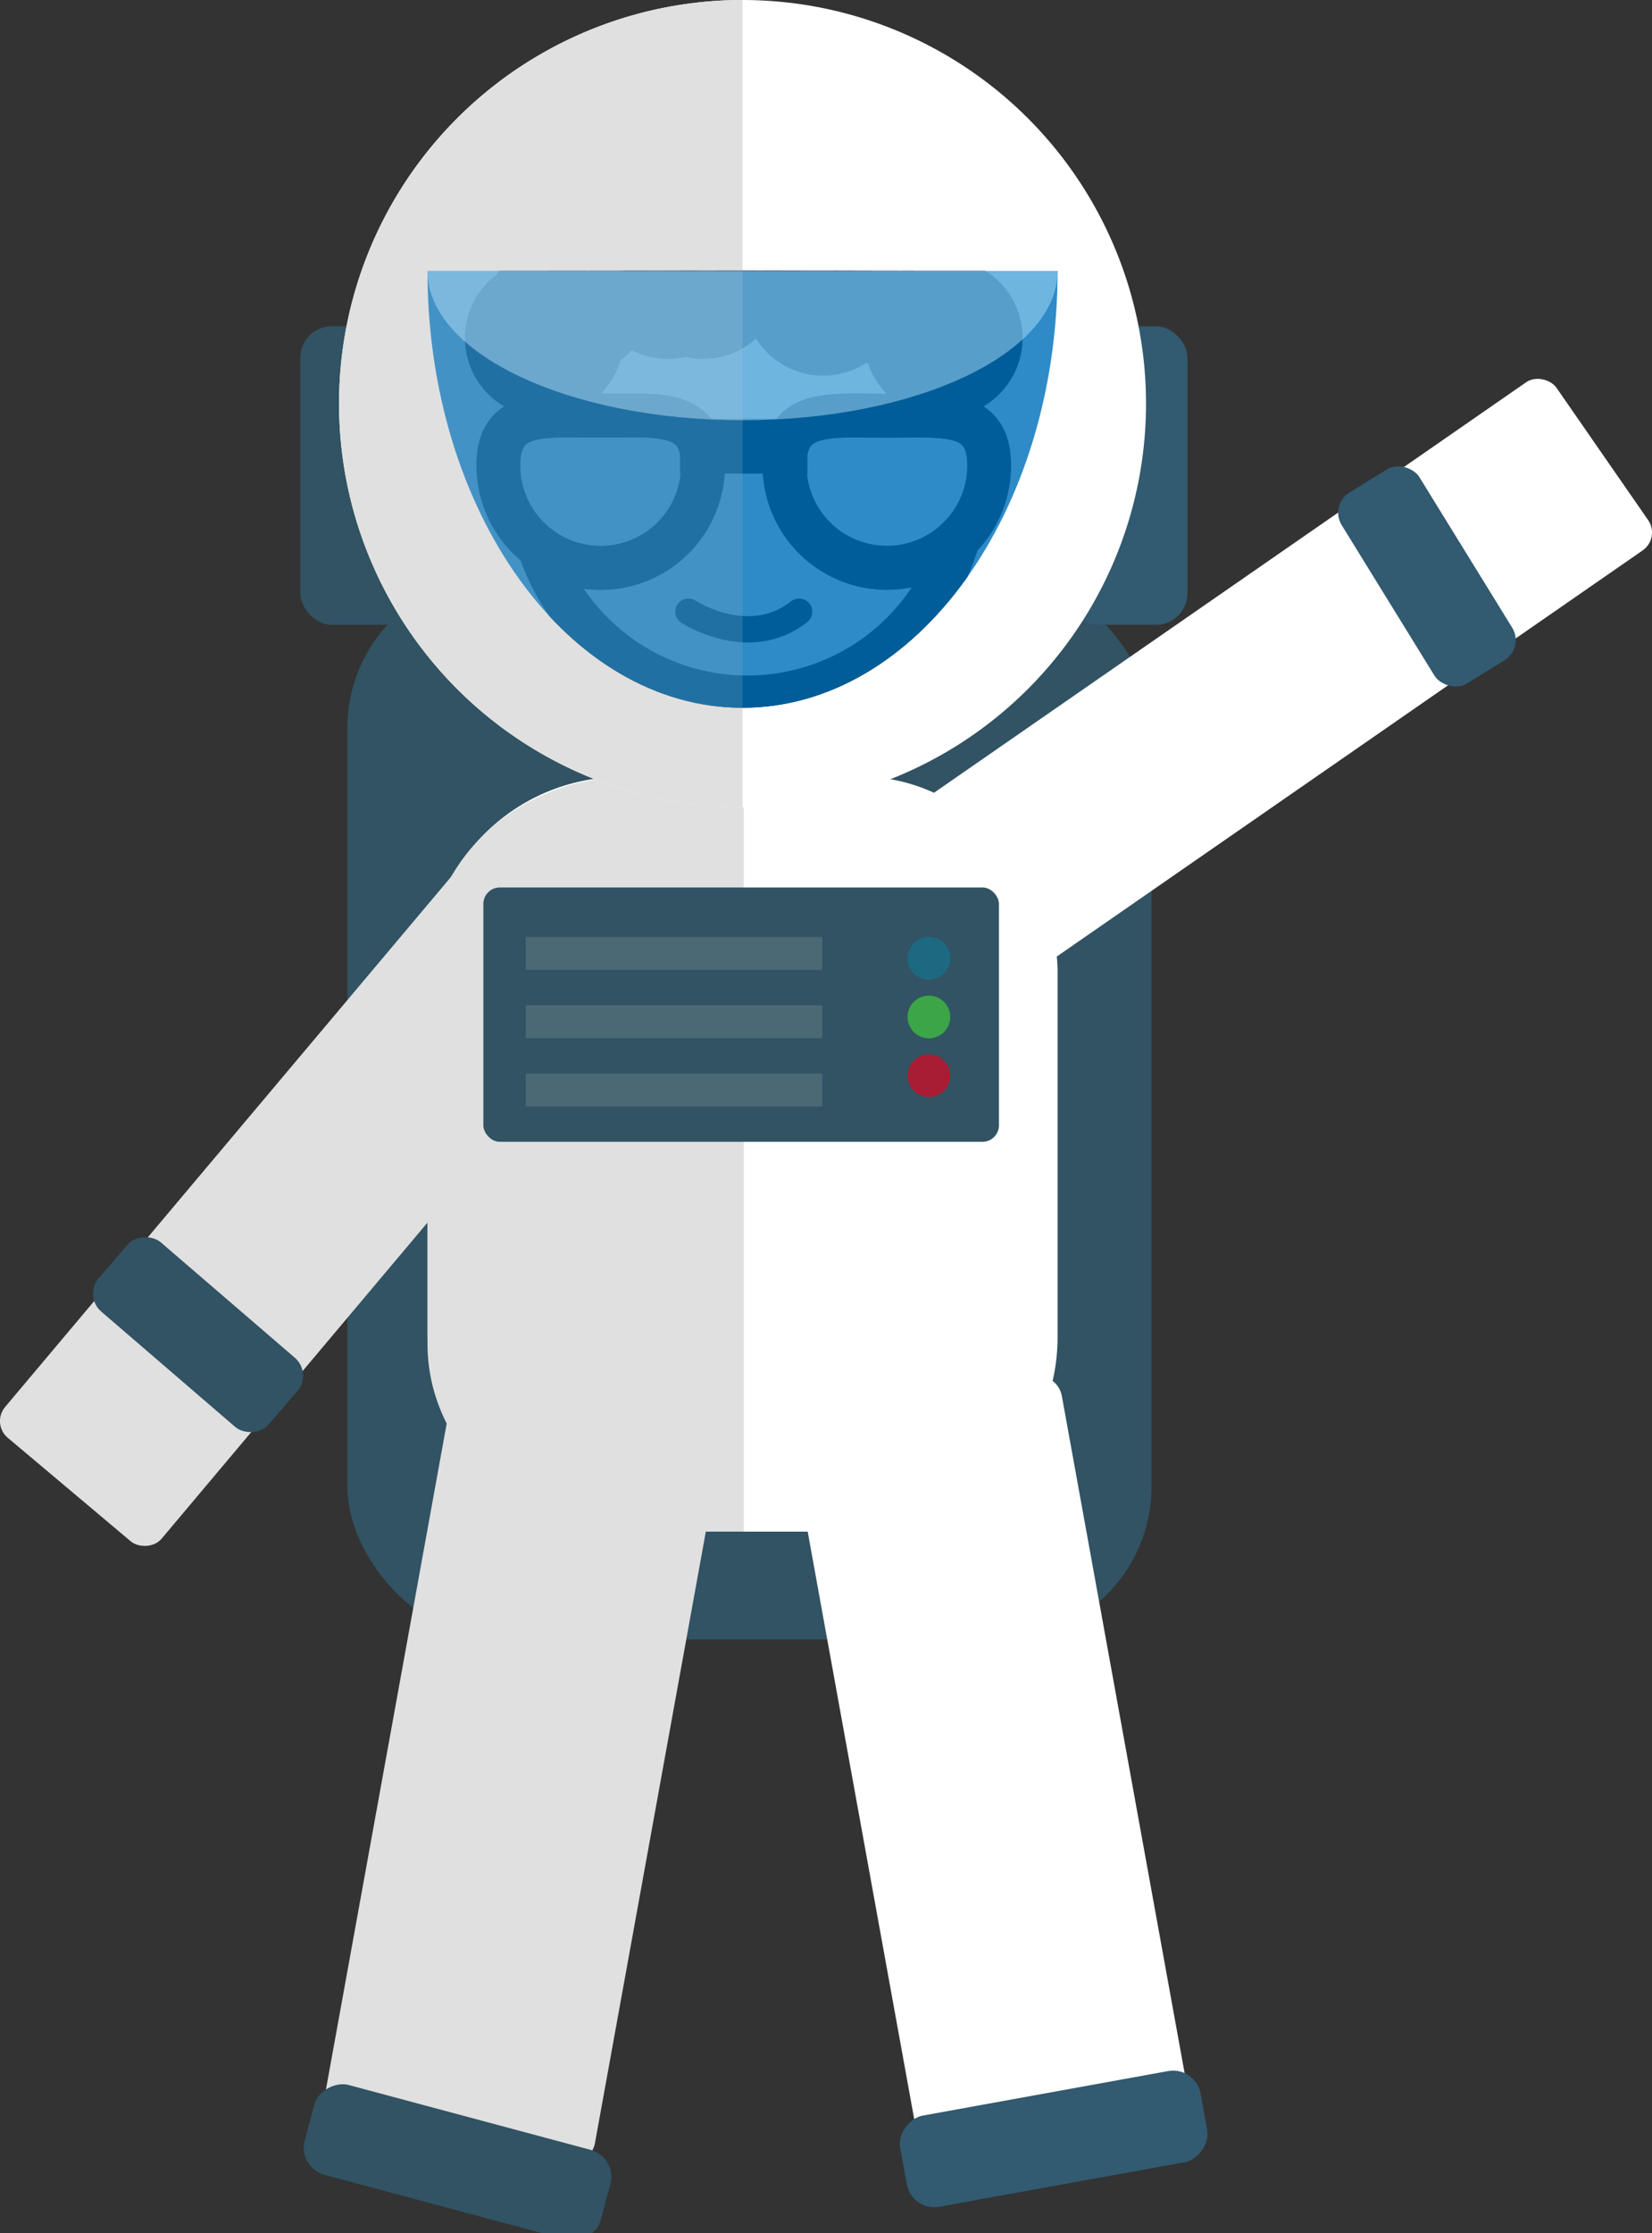 <svg xmlns="http://www.w3.org/2000/svg" xmlns:xlink="http://www.w3.org/1999/xlink" viewBox="0 0 597.76 807.8"><rect x="0" y="0" width="597.76" height="807.8" fill="#333333" stroke="none"/><defs><style>.a,.g,.i{fill:none;}.b{fill:#315363;}.c,.h{fill:#fff;}.d{fill:#325a70;}.e,.l{fill:#e0e0e0;}.f{clip-path:url(#a);}.g,.h,.i{stroke:#000;stroke-miterlimit:10;}.g{stroke-width:15.87px;}.h{stroke-width:19.85px;}.i{stroke-linecap:round;stroke-width:9.52px;}.j{fill:#0071bc;opacity:0.82;}.k{fill:#aadcf7;opacity:0.52;}.l{opacity:0.15;}.m{fill:#a71d33;}.n{fill:#3ba548;}.o{fill:#1e6982;}</style><clipPath id="a"><path class="a" d="M382.68,98c0,87.26-51,158-114,158s-114-70.74-114-158"/></clipPath></defs><title>Asset 2</title><rect class="b" x="125.68" y="208" width="291" height="385" rx="55.35" ry="55.35"/><rect class="c" x="154.68" y="281" width="228" height="273" rx="70.4" ry="70.4"/><rect class="d" x="385.68" y="118" width="44" height="108" rx="11.4" ry="11.4"/><path class="e" d="M269.13,554H227.51c-40.06,0-72.83-30.62-72.83-68V349c0-37.42,32.78-68,72.83-68h41.62"/><rect class="b" x="108.68" y="118" width="44" height="108" rx="11.4" ry="11.4"/><circle class="c" cx="268.68" cy="146" r="146"/><path class="e" d="M268.68,292a146,146,0,0,1,0-292"/><g class="f"><path class="g" d="M320.89,205.39a37,37,0,0,1-37-37c0-20.45,16.58-18,37-18,10.13,0,19.3-.6,26,1.27A79.38,79.38,0,0,0,194.11,151c6.36-1.11,14.44-.66,23.25-.66,20.45,0,37-2.47,37,18A37,37,0,0,1,195.1,198a79.38,79.38,0,0,0,151.55-3A36.9,36.9,0,0,1,320.89,205.39Z"/><line class="h" x1="246.07" y1="161.38" x2="292.17" y2="161.38"/><path class="i" d="M249.1,221.26s21.92,14.36,40.05,0"/><path class="g" d="M254.39,168.36a37,37,0,1,1-74.06,0c0-20.45,16.58-18,37-18S254.39,147.91,254.39,168.36Z"/><path class="g" d="M357.92,168.36a37,37,0,1,1-74.06,0c0-20.45,16.58-18,37-18S357.92,147.91,357.92,168.36Z"/><circle cx="207.53" cy="107.15" r="28.72"/><circle cx="196.95" cy="122.26" r="28.72"/><circle cx="241.69" cy="101.1" r="28.72"/><circle cx="254.39" cy="101.1" r="28.72"/><circle cx="274.79" cy="93.54" r="28.72"/><circle cx="297.84" cy="107.15" r="28.72"/><circle cx="329.2" cy="107.15" r="28.72"/><circle cx="341.29" cy="122.26" r="28.72"/><circle cx="303.51" cy="89.01" r="28.72"/><circle cx="283.86" cy="83.72" r="28.72"/><path d="M293.68,83.72a28.72,28.72,0,1,1-57.44,0c0-15.86,12.86-27.88,28.72-27.88S293.68,67.86,293.68,83.72Z"/><circle cx="249.1" cy="83.72" r="28.72"/><circle cx="225.67" cy="89.01" r="28.72"/></g><path class="j" d="M382.68,98c0,87.26-51,158-114,158s-114-70.74-114-158"/><path class="k" d="M382.68,98c0,29.82-51,54-114,54s-114-24.18-114-54"/><rect class="c" x="319.01" y="208.67" width="286.25" height="74" rx="7.88" ry="7.88" transform="translate(-57.64 307) rotate(-34.72)"/><rect class="e" x="53.77" y="592.5" width="270.39" height="99.24" rx="8.9" ry="8.9" transform="translate(-476.56 713.51) rotate(-79.72)"/><rect class="c" x="222.77" y="588.5" width="270.39" height="99.24" rx="8.9" ry="8.9" transform="translate(-206.06 1104.18) rotate(-100.28)"/><rect class="e" x="-26.19" y="391.65" width="287.86" height="74" rx="7.89" ry="7.89" transform="translate(-286.05 242.76) rotate(-49.92)"/><path class="l" d="M268.68,292a146,146,0,0,1,0-292"/><rect class="b" x="174.9" y="321" width="186.56" height="92" rx="5.96" ry="5.96"/><circle class="m" cx="336.11" cy="389.09" r="7.73"/><circle class="n" cx="336.11" cy="367.85" r="7.73"/><circle class="o" cx="336.11" cy="346.61" r="7.73"/><rect class="l" x="190.23" y="338.89" width="107.33" height="11.93"/><rect class="l" x="190.23" y="363.59" width="107.33" height="11.93"/><rect class="l" x="190.23" y="388.3" width="107.33" height="11.93"/><rect class="d" x="499.8" y="167.91" width="33.04" height="81.11" rx="8.56" ry="8.56" transform="translate(-32.57 302.06) rotate(-31.66)"/><rect class="d" x="364.55" y="718.48" width="33.51" height="110.46" rx="10.08" ry="10.08" transform="translate(-311.97 1286.92) rotate(-100.28)"/><rect class="b" x="145.55" y="724.48" width="33.51" height="110.46" rx="10.08" ry="10.08" transform="matrix(0.26, -0.97, 0.97, 0.26, -632.96, 736.85)"/><rect class="b" x="55.14" y="442.18" width="33.04" height="81.11" rx="8.56" ry="8.56" transform="translate(-340.96 222.15) rotate(-49.28)"/></svg>